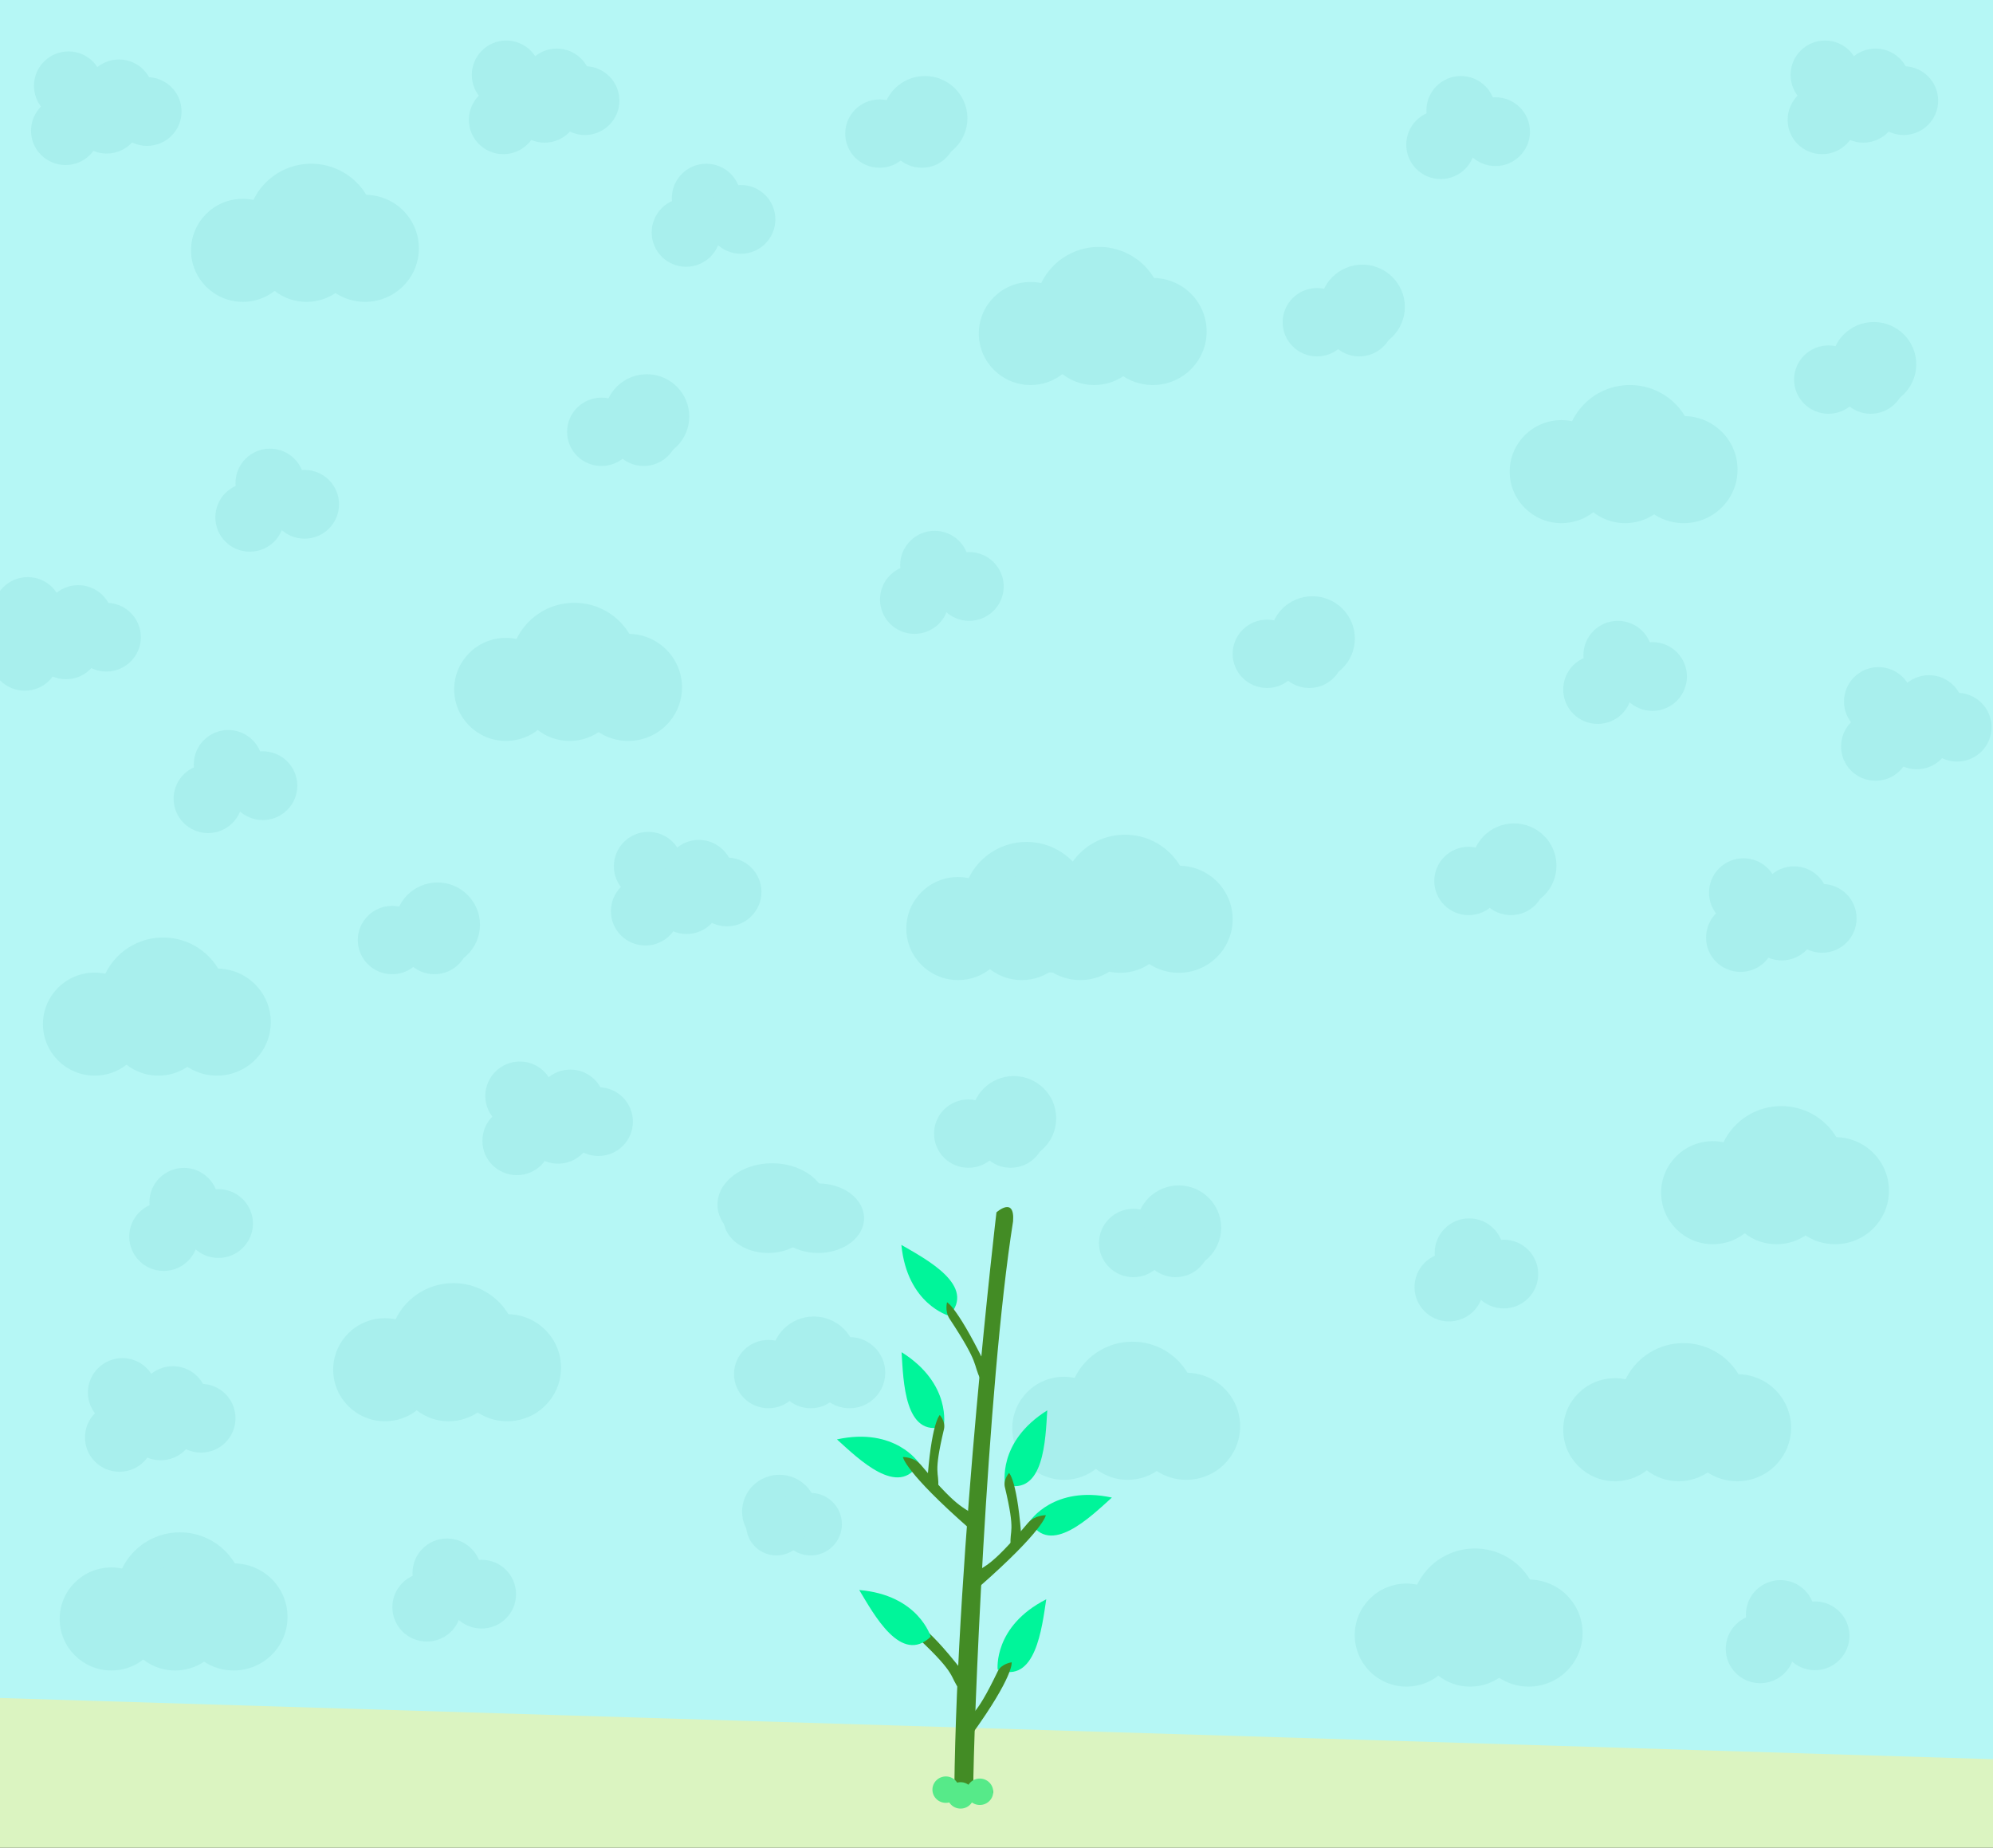 <?xml version="1.0" encoding="utf-8"?>
<!-- Generator: Adobe Illustrator 22.0.0, SVG Export Plug-In . SVG Version: 6.00 Build 0)  -->
<svg version="1.1" id="Layer_1" xmlns="http://www.w3.org/2000/svg" xmlns:xlink="http://www.w3.org/1999/xlink" x="0px" y="0px"
	 viewBox="0 0 1976.9 1832.7" style="enable-background:new 0 0 1976.9 1832.7;" xml:space="preserve">
<rect x="0" y="0" width="1976.9" height="1832.7" fill="#333333" stroke="none"/>
<g id="Layer_1_1_">
	<path style="fill:#B5F7F5;" d="M2016.3,0H-29.5v1767.7h2045.7L2016.3,0L2016.3,0z"/>
	<g>
		<path style="fill:#A8EFED;" d="M773.1,1535.8c20.4,0,37-16.3,37-36.5s-16.6-36.5-37-36.5s-37,16.3-37,36.5
			C736.1,1519.4,752.7,1535.8,773.1,1535.8z"/>
		<g>
			<path style="fill:#A8EFED;" d="M1055.4,1467.8c28.4,0,51.3-22.9,51.3-51.1s-23-51.1-51.3-51.1c-28.4,0-51.3,22.9-51.3,51.1
				C1004.1,1444.9,1027.1,1467.8,1055.4,1467.8z"/>
			<path style="fill:#A8EFED;" d="M1123.3,1457c35.1,0,63.5-28.3,63.5-63.1c0-34.9-28.4-63.1-63.5-63.1c-35.1,0-63.5,28.3-63.5,63.1
				S1088.2,1457,1123.3,1457z"/>
			<path style="fill:#A8EFED;" d="M1176.7,1467.8c29.5,0,53.4-23.8,53.4-53.1c0-29.3-23.9-53.1-53.4-53.1s-53.4,23.8-53.4,53.1
				C1123.3,1444,1147.2,1467.8,1176.7,1467.8z"/>
			<path style="fill:#A8EFED;" d="M1118.6,1467.8c28.5,0,51.6-23,51.6-51.3s-23.1-51.4-51.6-51.4s-51.6,23-51.6,51.3
				S1090.2,1467.8,1118.6,1467.8z"/>
		</g>
		<g>
			<path style="fill:#A8EFED;" d="M762.2,1396.8c18.8,0,34.1-15.2,34.1-33.9S781,1329,762.2,1329c-18.8,0-34.1,15.2-34.1,33.9
				S743.4,1396.8,762.2,1396.8z"/>
			<path style="fill:#A8EFED;" d="M807.2,1389.6c23.3,0,42.1-18.8,42.1-41.9c0-23.2-18.9-41.9-42.1-41.9
				c-23.3,0-42.1,18.8-42.1,41.9S783.9,1389.6,807.2,1389.6z"/>
			<path style="fill:#A8EFED;" d="M842.7,1396.8c19.6,0,35.4-15.8,35.4-35.3s-15.9-35.3-35.4-35.3c-19.6,0-35.4,15.8-35.4,35.3
				C807.2,1381,823.1,1396.8,842.7,1396.8z"/>
			<path style="fill:#A8EFED;" d="M804.1,1396.8c18.9,0,34.2-15.3,34.2-34.1c0-18.8-15.3-34.1-34.2-34.1s-34.2,15.3-34.2,34.1
				C769.9,1381.5,785.2,1396.8,804.1,1396.8z"/>
		</g>
		<path style="fill:#A8EFED;" d="M765.9,1235.8c29.9,0,54.2-18.4,54.2-41s-24.3-41-54.2-41c-29.9,0-54.2,18.4-54.2,41
			C711.7,1217.4,736,1235.8,765.9,1235.8z"/>
		<path style="fill:#A8EFED;" d="M811.5,1242.8c25.2,0,45.6-15.4,45.6-34.5s-20.4-34.5-45.6-34.5c-25.2,0-45.6,15.4-45.6,34.5
			C765.9,1227.3,786.3,1242.8,811.5,1242.8z"/>
		<path style="fill:#A8EFED;" d="M761.9,1242.8c24.3,0,44.1-14.9,44.1-33.3s-19.7-33.4-44.1-33.4c-24.3,0-44.1,14.9-44.1,33.3
			S737.6,1242.8,761.9,1242.8z"/>
		<path style="fill:#A8EFED;" d="M804.1,1542.8c17.1,0,31-13.9,31-31s-13.9-31-31-31s-31,13.9-31,31
			C773.1,1528.9,787,1542.8,804.1,1542.8z"/>
		<path style="fill:#A8EFED;" d="M770.1,1542.8c16.6,0,30-13.4,30-30s-13.4-30-30-30s-30,13.4-30,30
			C740.1,1529.3,753.5,1542.8,770.1,1542.8z"/>
		<g>
			<path style="fill:#A8EFED;" d="M1124.2,1266.8c18.8,0,34.1-15.2,34.1-33.9c0-18.7-15.3-33.9-34.1-33.9
				c-18.8,0-34.1,15.2-34.1,33.9S1105.4,1266.8,1124.2,1266.8z"/>
			<path style="fill:#A8EFED;" d="M1169.2,1259.6c23.3,0,42.1-18.8,42.1-41.9s-18.9-41.9-42.1-41.9c-23.3,0-42.1,18.8-42.1,41.9
				S1145.9,1259.6,1169.2,1259.6z"/>
			<path style="fill:#A8EFED;" d="M1166.1,1266.8c18.9,0,34.2-15.3,34.2-34.1c0-18.8-15.3-34.1-34.2-34.1s-34.2,15.3-34.2,34.1
				C1131.9,1251.5,1147.2,1266.8,1166.1,1266.8z"/>
		</g>
		<g>
			<path style="fill:#A8EFED;" d="M960.6,1158.3c18.8,0,34.1-15.2,34.1-33.9c0-18.7-15.3-33.9-34.1-33.9s-34.1,15.2-34.1,33.9
				S941.7,1158.3,960.6,1158.3z"/>
			<path style="fill:#A8EFED;" d="M1005.6,1151.1c23.3,0,42.1-18.8,42.1-41.9s-18.9-41.9-42.1-41.9c-23.3,0-42.1,18.8-42.1,41.9
				S982.3,1151.1,1005.6,1151.1z"/>
			<path style="fill:#A8EFED;" d="M1002.5,1158.3c18.9,0,34.2-15.3,34.2-34.1c0-18.8-15.3-34.1-34.2-34.1
				c-18.9,0-34.2,15.3-34.2,34.1C968.3,1143,983.6,1158.3,1002.5,1158.3z"/>
		</g>
		<g>
			<g>
				<path style="fill:#A8EFED;" d="M1048,964.9c28.4,0,51.3-22.9,51.3-51.1s-23-51.1-51.3-51.1c-28.4,0-51.3,22.9-51.3,51.1
					C996.7,942,1019.7,964.9,1048,964.9z"/>
				<path style="fill:#A8EFED;" d="M1115.9,954.1c35.1,0,63.5-28.3,63.5-63.1c0-34.9-28.4-63.1-63.5-63.1
					c-35.1,0-63.5,28.3-63.5,63.1S1080.8,954.1,1115.9,954.1z"/>
				<path style="fill:#A8EFED;" d="M1169.3,964.9c29.5,0,53.4-23.8,53.4-53.1c0-29.3-23.9-53.1-53.4-53.1s-53.4,23.8-53.4,53.1
					C1115.9,941.1,1139.8,964.9,1169.3,964.9z"/>
				<path style="fill:#A8EFED;" d="M1111.2,964.9c28.5,0,51.6-23,51.6-51.3s-23.1-51.4-51.6-51.4s-51.6,23-51.6,51.3
					S1082.8,964.9,1111.2,964.9z"/>
			</g>
		</g>
		<g>
			<g>
				<path style="fill:#A8EFED;" d="M501.8,734.9c28.4,0,51.3-22.9,51.3-51.1s-23-51.1-51.3-51.1c-28.4,0-51.3,22.9-51.3,51.1
					C450.5,712,473.5,734.9,501.8,734.9z"/>
				<path style="fill:#A8EFED;" d="M569.7,724.1c35.1,0,63.5-28.3,63.5-63.1c0-34.9-28.4-63.1-63.5-63.1
					c-35.1,0-63.5,28.3-63.5,63.1S534.6,724.1,569.7,724.1z"/>
				<path style="fill:#A8EFED;" d="M623.1,734.9c29.5,0,53.4-23.8,53.4-53.1c0-29.3-23.9-53.1-53.4-53.1s-53.4,23.8-53.4,53.1
					C569.7,711.1,593.6,734.9,623.1,734.9z"/>
				<path style="fill:#A8EFED;" d="M565,734.9c28.5,0,51.6-23,51.6-51.3s-23.1-51.4-51.6-51.4s-51.6,23-51.6,51.3
					S536.6,734.9,565,734.9z"/>
			</g>
		</g>
		<g>
			<g>
				<path style="fill:#A8EFED;" d="M1548.8,518.9c28.4,0,51.3-22.9,51.3-51.1s-23-51.1-51.3-51.1c-28.4,0-51.3,22.9-51.3,51.1
					C1497.5,496,1520.5,518.9,1548.8,518.9z"/>
				<path style="fill:#A8EFED;" d="M1616.7,508.1c35.1,0,63.5-28.3,63.5-63.1c0-34.9-28.4-63.1-63.5-63.1s-63.5,28.3-63.5,63.1
					S1581.6,508.1,1616.7,508.1z"/>
				<path style="fill:#A8EFED;" d="M1670.1,518.9c29.5,0,53.4-23.8,53.4-53.1c0-29.3-23.9-53.1-53.4-53.1s-53.4,23.8-53.4,53.1
					C1616.7,495.1,1640.6,518.9,1670.1,518.9z"/>
				<path style="fill:#A8EFED;" d="M1612,518.9c28.5,0,51.6-23,51.6-51.3s-23.1-51.4-51.6-51.4s-51.6,23-51.6,51.3
					S1583.6,518.9,1612,518.9z"/>
			</g>
		</g>
		<g>
			<g>
				<path style="fill:#A8EFED;" d="M1022.2,381.9c28.4,0,51.3-22.9,51.3-51.1s-23-51.1-51.3-51.1c-28.4,0-51.3,22.9-51.3,51.1
					C970.9,359,993.9,381.9,1022.2,381.9z"/>
				<path style="fill:#A8EFED;" d="M1090.1,371.1c35.1,0,63.5-28.3,63.5-63.1c0-34.9-28.4-63.1-63.5-63.1s-63.5,28.3-63.5,63.1
					S1055,371.1,1090.1,371.1z"/>
				<path style="fill:#A8EFED;" d="M1143.5,381.9c29.5,0,53.4-23.8,53.4-53.1c0-29.3-23.9-53.1-53.4-53.1s-53.4,23.8-53.4,53.1
					C1090.1,358.1,1114,381.9,1143.5,381.9z"/>
				<path style="fill:#A8EFED;" d="M1085.4,381.9c28.5,0,51.6-23,51.6-51.3s-23.1-51.4-51.6-51.4s-51.6,23-51.6,51.3
					S1057,381.9,1085.4,381.9z"/>
			</g>
		</g>
		<g>
			<g>
				<path style="fill:#A8EFED;" d="M240.8,299.4c28.4,0,51.3-22.9,51.3-51.1s-23-51.1-51.3-51.1c-28.4,0-51.3,22.9-51.3,51.1
					C189.5,276.5,212.5,299.4,240.8,299.4z"/>
				<path style="fill:#A8EFED;" d="M308.7,288.6c35.1,0,63.5-28.3,63.5-63.1c0-34.9-28.4-63.1-63.5-63.1s-63.5,28.3-63.5,63.1
					S273.6,288.6,308.7,288.6z"/>
				<path style="fill:#A8EFED;" d="M362.1,299.4c29.5,0,53.4-23.8,53.4-53.1c0-29.3-23.9-53.1-53.4-53.1s-53.4,23.8-53.4,53.1
					C308.7,275.6,332.6,299.4,362.1,299.4z"/>
				<path style="fill:#A8EFED;" d="M304,299.4c28.5,0,51.6-23,51.6-51.3s-23.1-51.4-51.6-51.4s-51.6,23-51.6,51.3
					S275.6,299.4,304,299.4z"/>
			</g>
		</g>
		<g>
			<path style="fill:#A8EFED;" d="M950.3,972.1c28.4,0,51.3-22.9,51.3-51.1s-23-51.1-51.3-51.1c-28.4,0-51.3,22.9-51.3,51.1
				C899,949.2,922,972.1,950.3,972.1z"/>
			<path style="fill:#A8EFED;" d="M1018.2,961.3c35.1,0,63.5-28.3,63.5-63.1c0-34.9-28.4-63.1-63.5-63.1s-63.5,28.3-63.5,63.1
				S983.1,961.3,1018.2,961.3z"/>
			<path style="fill:#A8EFED;" d="M1071.6,972.1c29.5,0,53.4-23.8,53.4-53.1c0-29.3-23.9-53.1-53.4-53.1s-53.4,23.8-53.4,53.1
				C1018.2,948.3,1042.1,972.1,1071.6,972.1z"/>
			<path style="fill:#A8EFED;" d="M1013.5,972.1c28.5,0,51.6-23,51.6-51.3s-23.1-51.4-51.6-51.4s-51.6,23-51.6,51.3
				S985.1,972.1,1013.5,972.1z"/>
		</g>
		<g>
			<path style="fill:#A8EFED;" d="M110.5,1656.9c28.4,0,51.3-22.9,51.3-51.1s-23-51.1-51.3-51.1c-28.4,0-51.3,22.9-51.3,51.1
				C59.2,1634,82.2,1656.9,110.5,1656.9z"/>
			<path style="fill:#A8EFED;" d="M178.4,1646.1c35.1,0,63.5-28.3,63.5-63.1c0-34.9-28.4-63.1-63.5-63.1s-63.5,28.3-63.5,63.1
				S143.3,1646.1,178.4,1646.1z"/>
			<path style="fill:#A8EFED;" d="M231.8,1656.9c29.5,0,53.4-23.8,53.4-53.1c0-29.3-23.9-53.1-53.4-53.1s-53.4,23.8-53.4,53.1
				C178.4,1633.1,202.3,1656.9,231.8,1656.9z"/>
			<path style="fill:#A8EFED;" d="M173.7,1656.9c28.5,0,51.6-23,51.6-51.3s-23.1-51.4-51.6-51.4s-51.6,23-51.6,51.3
				S145.3,1656.9,173.7,1656.9z"/>
		</g>
		<g>
			<path style="fill:#A8EFED;" d="M1601.9,1469.2c28.4,0,51.3-22.9,51.3-51.1s-23-51.1-51.3-51.1c-28.4,0-51.3,22.9-51.3,51.1
				C1550.6,1446.3,1573.6,1469.2,1601.9,1469.2z"/>
			<path style="fill:#A8EFED;" d="M1669.8,1458.4c35.1,0,63.5-28.3,63.5-63.1c0-34.9-28.4-63.1-63.5-63.1
				c-35.1,0-63.5,28.3-63.5,63.1S1634.7,1458.4,1669.8,1458.4z"/>
			<path style="fill:#A8EFED;" d="M1723.2,1469.2c29.5,0,53.4-23.8,53.4-53.1c0-29.3-23.9-53.1-53.4-53.1s-53.4,23.8-53.4,53.1
				C1669.8,1445.4,1693.7,1469.2,1723.2,1469.2z"/>
			<path style="fill:#A8EFED;" d="M1665.1,1469.2c28.5,0,51.6-23,51.6-51.3s-23.1-51.4-51.6-51.4s-51.6,23-51.6,51.3
				S1636.7,1469.2,1665.1,1469.2z"/>
		</g>
		<g>
			<path style="fill:#A8EFED;" d="M381.8,1409.7c28.4,0,51.3-22.9,51.3-51.1s-23-51.1-51.3-51.1c-28.4,0-51.3,22.9-51.3,51.1
				C330.5,1386.8,353.5,1409.7,381.8,1409.7z"/>
			<path style="fill:#A8EFED;" d="M449.7,1398.9c35.1,0,63.5-28.3,63.5-63.1c0-34.9-28.4-63.1-63.5-63.1s-63.5,28.3-63.5,63.1
				S414.6,1398.9,449.7,1398.9z"/>
			<path style="fill:#A8EFED;" d="M503.1,1409.7c29.5,0,53.4-23.8,53.4-53.1c0-29.3-23.9-53.1-53.4-53.1s-53.4,23.8-53.4,53.1
				C449.7,1385.9,473.6,1409.7,503.1,1409.7z"/>
			<path style="fill:#A8EFED;" d="M445,1409.7c28.5,0,51.6-23,51.6-51.3S473.5,1307,445,1307s-51.6,23-51.6,51.3
				S416.6,1409.7,445,1409.7z"/>
		</g>
		<g>
			<path style="fill:#A8EFED;" d="M93.9,1066.9c28.4,0,51.3-22.9,51.3-51.1s-23-51.1-51.3-51.1c-28.4,0-51.3,22.9-51.3,51.1
				C42.6,1044,65.6,1066.9,93.9,1066.9z"/>
			<path style="fill:#A8EFED;" d="M161.8,1056.1c35.1,0,63.5-28.3,63.5-63.1c0-34.9-28.4-63.1-63.5-63.1S98.3,958.2,98.3,993
				S126.7,1056.1,161.8,1056.1z"/>
			<path style="fill:#A8EFED;" d="M215.2,1066.9c29.5,0,53.4-23.8,53.4-53.1c0-29.3-23.9-53.1-53.4-53.1s-53.4,23.8-53.4,53.1
				C161.8,1043.1,185.7,1066.9,215.2,1066.9z"/>
			<path style="fill:#A8EFED;" d="M157.1,1066.9c28.5,0,51.6-23,51.6-51.3s-23.1-51.4-51.6-51.4s-51.6,23-51.6,51.3
				S128.7,1066.9,157.1,1066.9z"/>
		</g>
		<g>
			<path style="fill:#A8EFED;" d="M1699,1234.1c28.4,0,51.3-22.9,51.3-51.1s-23-51.1-51.3-51.1c-28.4,0-51.3,22.9-51.3,51.1
				C1647.7,1211.2,1670.7,1234.1,1699,1234.1z"/>
			<path style="fill:#A8EFED;" d="M1766.9,1223.3c35.1,0,63.5-28.3,63.5-63.1c0-34.9-28.4-63.1-63.5-63.1s-63.5,28.3-63.5,63.1
				S1731.8,1223.3,1766.9,1223.3z"/>
			<path style="fill:#A8EFED;" d="M1820.3,1234.1c29.5,0,53.4-23.8,53.4-53.1c0-29.3-23.9-53.1-53.4-53.1s-53.4,23.8-53.4,53.1
				C1766.9,1210.3,1790.8,1234.1,1820.3,1234.1z"/>
			<path style="fill:#A8EFED;" d="M1762.2,1234.1c28.5,0,51.6-23,51.6-51.3s-23.1-51.4-51.6-51.4s-51.6,23-51.6,51.3
				S1733.8,1234.1,1762.2,1234.1z"/>
		</g>
		<g>
			<path style="fill:#A8EFED;" d="M1395.1,1672.9c28.4,0,51.3-22.9,51.3-51.1s-23-51.1-51.3-51.1c-28.4,0-51.3,22.9-51.3,51.1
				C1343.8,1650,1366.8,1672.9,1395.1,1672.9z"/>
			<path style="fill:#A8EFED;" d="M1463,1662.1c35.1,0,63.5-28.3,63.5-63.1c0-34.9-28.4-63.1-63.5-63.1s-63.5,28.3-63.5,63.1
				S1427.9,1662.1,1463,1662.1z"/>
			<path style="fill:#A8EFED;" d="M1516.4,1672.9c29.5,0,53.4-23.8,53.4-53.1c0-29.3-23.9-53.1-53.4-53.1s-53.4,23.8-53.4,53.1
				C1463,1649.1,1486.9,1672.9,1516.4,1672.9z"/>
			<path style="fill:#A8EFED;" d="M1458.3,1672.9c28.5,0,51.6-23,51.6-51.3s-23.1-51.4-51.6-51.4s-51.6,23-51.6,51.3
				S1429.9,1672.9,1458.3,1672.9z"/>
		</g>
		<g>
			<path style="fill:#A8EFED;" d="M927.1,594.7c18.9,0,34.2-15.3,34.2-34.1s-15.3-34.1-34.2-34.1s-34.2,15.3-34.2,34.1
				S908.2,594.7,927.1,594.7z"/>
			<path style="fill:#A8EFED;" d="M961.4,615.8c18.9,0,34.2-15.3,34.2-34.1s-15.3-34.1-34.2-34.1s-34.2,15.3-34.2,34.1
				C927.1,600.6,942.5,615.8,961.4,615.8z"/>
			<path style="fill:#A8EFED;" d="M907.1,628.7c18.9,0,34.2-15.3,34.2-34.1s-15.3-34.1-34.2-34.1s-34.2,15.3-34.2,34.1
				C872.9,613.5,888.2,628.7,907.1,628.7z"/>
		</g>
		<g>
			<path style="fill:#A8EFED;" d="M267.8,513.2c18.9,0,34.2-15.3,34.2-34.1S286.7,445,267.8,445s-34.2,15.3-34.2,34.1
				S248.9,513.2,267.8,513.2z"/>
			<path style="fill:#A8EFED;" d="M302.1,534.3c18.9,0,34.2-15.3,34.2-34.1c0-18.8-15.3-34.1-34.2-34.1s-34.2,15.3-34.2,34.1
				C267.8,519.1,283.2,534.3,302.1,534.3z"/>
			<path style="fill:#A8EFED;" d="M247.8,547.2c18.9,0,34.2-15.3,34.2-34.1c0-18.8-15.3-34.1-34.2-34.1s-34.2,15.3-34.2,34.1
				C213.6,532,228.9,547.2,247.8,547.2z"/>
		</g>
		<g>
			<path style="fill:#A8EFED;" d="M226.4,792.3c18.9,0,34.2-15.3,34.2-34.1s-15.3-34.1-34.2-34.1s-34.2,15.3-34.2,34.1
				S207.5,792.3,226.4,792.3z"/>
			<path style="fill:#A8EFED;" d="M260.7,813.4c18.9,0,34.2-15.3,34.2-34.1s-15.3-34.1-34.2-34.1s-34.2,15.3-34.2,34.1
				C226.4,798.2,241.8,813.4,260.7,813.4z"/>
			<path style="fill:#A8EFED;" d="M206.4,826.3c18.9,0,34.2-15.3,34.2-34.1s-15.3-34.1-34.2-34.1s-34.2,15.3-34.2,34.1
				C172.2,811.1,187.5,826.3,206.4,826.3z"/>
		</g>
		<g>
			<path style="fill:#A8EFED;" d="M443.4,1594.2c18.9,0,34.2-15.3,34.2-34.1c0-18.8-15.3-34.1-34.2-34.1s-34.2,15.3-34.2,34.1
				C409.2,1578.9,424.5,1594.2,443.4,1594.2z"/>
			<path style="fill:#A8EFED;" d="M477.7,1615.3c18.9,0,34.2-15.3,34.2-34.1c0-18.8-15.3-34.1-34.2-34.1s-34.2,15.3-34.2,34.1
				C443.4,1600.1,458.8,1615.3,477.7,1615.3z"/>
			<path style="fill:#A8EFED;" d="M423.4,1628.2c18.9,0,34.2-15.3,34.2-34.1c0-18.8-15.3-34.1-34.2-34.1s-34.2,15.3-34.2,34.1
				C389.2,1613,404.5,1628.2,423.4,1628.2z"/>
		</g>
		<g>
			<path style="fill:#A8EFED;" d="M1766,1635.5c18.9,0,34.2-15.3,34.2-34.1c0-18.8-15.3-34.1-34.2-34.1s-34.2,15.3-34.2,34.1
				C1731.8,1620.2,1747.1,1635.5,1766,1635.5z"/>
			<path style="fill:#A8EFED;" d="M1800.3,1656.6c18.9,0,34.2-15.3,34.2-34.1c0-18.8-15.3-34.1-34.2-34.1s-34.2,15.3-34.2,34.1
				C1766,1641.4,1781.4,1656.6,1800.3,1656.6z"/>
			<path style="fill:#A8EFED;" d="M1746,1669.5c18.9,0,34.2-15.3,34.2-34.1c0-18.8-15.3-34.1-34.2-34.1s-34.2,15.3-34.2,34.1
				C1711.8,1654.3,1727.1,1669.5,1746,1669.5z"/>
		</g>
		<g>
			<path style="fill:#A8EFED;" d="M1457.3,1276.7c18.9,0,34.2-15.3,34.2-34.1c0-18.8-15.3-34.1-34.2-34.1s-34.2,15.3-34.2,34.1
				C1423.1,1261.4,1438.4,1276.7,1457.3,1276.7z"/>
			<path style="fill:#A8EFED;" d="M1491.6,1297.8c18.9,0,34.2-15.3,34.2-34.1c0-18.8-15.3-34.1-34.2-34.1s-34.2,15.3-34.2,34.1
				C1457.3,1282.6,1472.7,1297.8,1491.6,1297.8z"/>
			<path style="fill:#A8EFED;" d="M1437.3,1310.7c18.9,0,34.2-15.3,34.2-34.1c0-18.8-15.3-34.1-34.2-34.1s-34.2,15.3-34.2,34.1
				C1403.1,1295.5,1418.4,1310.7,1437.3,1310.7z"/>
		</g>
		<g>
			<path style="fill:#A8EFED;" d="M182.4,1226.6c18.9,0,34.2-15.3,34.2-34.1c0-18.8-15.3-34.1-34.2-34.1s-34.2,15.3-34.2,34.1
				C148.2,1211.3,163.5,1226.6,182.4,1226.6z"/>
			<path style="fill:#A8EFED;" d="M216.7,1247.7c18.9,0,34.2-15.3,34.2-34.1c0-18.8-15.3-34.1-34.2-34.1s-34.2,15.3-34.2,34.1
				C182.4,1232.5,197.8,1247.7,216.7,1247.7z"/>
			<path style="fill:#A8EFED;" d="M162.4,1260.6c18.9,0,34.2-15.3,34.2-34.1c0-18.8-15.3-34.1-34.2-34.1s-34.2,15.3-34.2,34.1
				C128.2,1245.4,143.5,1260.6,162.4,1260.6z"/>
		</g>
		<g>
			<path style="fill:#A8EFED;" d="M1449.1,143.6c18.9,0,34.2-15.3,34.2-34.1s-15.3-34.1-34.2-34.1s-34.2,15.3-34.2,34.1
				S1430.2,143.6,1449.1,143.6z"/>
			<path style="fill:#A8EFED;" d="M1483.4,164.7c18.9,0,34.2-15.3,34.2-34.1s-15.3-34.1-34.2-34.1s-34.2,15.3-34.2,34.1
				C1449.1,149.5,1464.5,164.7,1483.4,164.7z"/>
			<path style="fill:#A8EFED;" d="M1429.1,177.6c18.9,0,34.2-15.3,34.2-34.1s-15.3-34.1-34.2-34.1s-34.2,15.3-34.2,34.1
				C1394.9,162.4,1410.2,177.6,1429.1,177.6z"/>
		</g>
		<g>
			<path style="fill:#A8EFED;" d="M700.6,230.6c18.9,0,34.2-15.3,34.2-34.1s-15.3-34.1-34.2-34.1s-34.2,15.3-34.2,34.1
				S681.7,230.6,700.6,230.6z"/>
			<path style="fill:#A8EFED;" d="M734.9,251.7c18.9,0,34.2-15.3,34.2-34.1s-15.3-34.1-34.2-34.1s-34.2,15.3-34.2,34.1
				C700.6,236.5,716,251.7,734.9,251.7z"/>
			<path style="fill:#A8EFED;" d="M680.6,264.6c18.9,0,34.2-15.3,34.2-34.1s-15.3-34.1-34.2-34.1s-34.2,15.3-34.2,34.1
				C646.4,249.4,661.7,264.6,680.6,264.6z"/>
		</g>
		<g>
			<path style="fill:#A8EFED;" d="M1604.8,684c18.9,0,34.2-15.3,34.2-34.1s-15.3-34.1-34.2-34.1s-34.2,15.3-34.2,34.1
				S1585.9,684,1604.8,684z"/>
			<path style="fill:#A8EFED;" d="M1639.1,705.1c18.9,0,34.2-15.3,34.2-34.1s-15.3-34.1-34.2-34.1s-34.2,15.3-34.2,34.1
				C1604.8,689.9,1620.2,705.1,1639.1,705.1z"/>
			<path style="fill:#A8EFED;" d="M1584.8,718c18.9,0,34.2-15.3,34.2-34.1s-15.3-34.1-34.2-34.1s-34.2,15.3-34.2,34.1
				C1550.6,702.8,1565.9,718,1584.8,718z"/>
		</g>
		<g>
			<path style="fill:#A8EFED;" d="M1256.8,682.4c18.8,0,34.1-15.2,34.1-33.9c0-18.7-15.3-33.9-34.1-33.9
				c-18.8,0-34.1,15.2-34.1,33.9S1237.9,682.4,1256.8,682.4z"/>
			<path style="fill:#A8EFED;" d="M1301.8,675.2c23.3,0,42.1-18.8,42.1-41.9s-18.9-41.9-42.1-41.9c-23.3,0-42.1,18.8-42.1,41.9
				S1278.5,675.2,1301.8,675.2z"/>
			<path style="fill:#A8EFED;" d="M1298.7,682.4c18.9,0,34.2-15.3,34.2-34.1c0-18.8-15.3-34.1-34.2-34.1s-34.2,15.3-34.2,34.1
				C1264.5,667.1,1279.8,682.4,1298.7,682.4z"/>
		</g>
		<g>
			<path style="fill:#A8EFED;" d="M596.6,462.2c18.8,0,34.1-15.2,34.1-33.9c0-18.7-15.3-33.9-34.1-33.9c-18.8,0-34.1,15.2-34.1,33.9
				S577.7,462.2,596.6,462.2z"/>
			<path style="fill:#A8EFED;" d="M641.6,455c23.3,0,42.1-18.8,42.1-41.9s-18.9-41.9-42.1-41.9c-23.3,0-42.1,18.8-42.1,41.9
				S618.3,455,641.6,455z"/>
			<path style="fill:#A8EFED;" d="M638.5,462.2c18.9,0,34.2-15.3,34.2-34.1c0-18.8-15.3-34.1-34.2-34.1c-18.9,0-34.2,15.3-34.2,34.1
				C604.3,446.9,619.6,462.2,638.5,462.2z"/>
		</g>
		<g>
			<path style="fill:#A8EFED;" d="M872.5,166.4c18.8,0,34.1-15.2,34.1-33.9c0-18.7-15.3-33.9-34.1-33.9c-18.8,0-34.1,15.2-34.1,33.9
				S853.6,166.4,872.5,166.4z"/>
			<path style="fill:#A8EFED;" d="M917.5,159.2c23.3,0,42.1-18.8,42.1-41.9s-18.9-41.9-42.1-41.9c-23.3,0-42.1,18.8-42.1,41.9
				S894.2,159.2,917.5,159.2z"/>
			<path style="fill:#A8EFED;" d="M914.4,166.4c18.9,0,34.2-15.3,34.2-34.1c0-18.8-15.3-34.1-34.2-34.1c-18.9,0-34.2,15.3-34.2,34.1
				C880.2,151.1,895.5,166.4,914.4,166.4z"/>
		</g>
		<g>
			<path style="fill:#A8EFED;" d="M389,966.3c18.8,0,34.1-15.2,34.1-33.9c0-18.7-15.3-33.9-34.1-33.9c-18.8,0-34.1,15.2-34.1,33.9
				S370.1,966.3,389,966.3z"/>
			<path style="fill:#A8EFED;" d="M434,959.1c23.3,0,42.1-18.8,42.1-41.9s-18.9-41.9-42.1-41.9c-23.3,0-42.1,18.8-42.1,41.9
				S410.7,959.1,434,959.1z"/>
			<path style="fill:#A8EFED;" d="M430.9,966.3c18.9,0,34.2-15.3,34.2-34.1c0-18.8-15.3-34.1-34.2-34.1s-34.2,15.3-34.2,34.1
				C396.7,951,412,966.3,430.9,966.3z"/>
		</g>
		<g>
			<path style="fill:#A8EFED;" d="M1306.4,353.5c18.8,0,34.1-15.2,34.1-33.9c0-18.7-15.3-33.9-34.1-33.9
				c-18.8,0-34.1,15.2-34.1,33.9S1287.5,353.5,1306.4,353.5z"/>
			<path style="fill:#A8EFED;" d="M1351.4,346.3c23.3,0,42.1-18.8,42.1-41.9s-18.9-41.9-42.1-41.9c-23.3,0-42.1,18.8-42.1,41.9
				S1328.1,346.3,1351.4,346.3z"/>
			<path style="fill:#A8EFED;" d="M1348.3,353.5c18.9,0,34.2-15.3,34.2-34.1c0-18.8-15.3-34.1-34.2-34.1s-34.2,15.3-34.2,34.1
				C1314.1,338.2,1329.4,353.5,1348.3,353.5z"/>
		</g>
		<g>
			<path style="fill:#A8EFED;" d="M1456.8,907.7c18.8,0,34.1-15.2,34.1-33.9c0-18.7-15.3-33.9-34.1-33.9
				c-18.8,0-34.1,15.2-34.1,33.9S1437.9,907.7,1456.8,907.7z"/>
			<path style="fill:#A8EFED;" d="M1501.8,900.5c23.3,0,42.1-18.8,42.1-41.9s-18.9-41.9-42.1-41.9c-23.3,0-42.1,18.8-42.1,41.9
				S1478.5,900.5,1501.8,900.5z"/>
			<path style="fill:#A8EFED;" d="M1498.7,907.7c18.9,0,34.2-15.3,34.2-34.1c0-18.8-15.3-34.1-34.2-34.1s-34.2,15.3-34.2,34.1
				C1464.5,892.4,1479.8,907.7,1498.7,907.7z"/>
		</g>
		<g>
			<path style="fill:#A8EFED;" d="M1813.7,410.4c18.8,0,34.1-15.2,34.1-33.9c0-18.7-15.3-33.9-34.1-33.9s-34.1,15.2-34.1,33.9
				S1794.8,410.4,1813.7,410.4z"/>
			<path style="fill:#A8EFED;" d="M1858.7,403.2c23.3,0,42.1-18.8,42.1-41.9s-18.9-41.9-42.1-41.9c-23.3,0-42.1,18.8-42.1,41.9
				S1835.4,403.2,1858.7,403.2z"/>
			<path style="fill:#A8EFED;" d="M1855.6,410.4c18.9,0,34.2-15.3,34.2-34.1c0-18.8-15.3-34.1-34.2-34.1
				c-18.9,0-34.2,15.3-34.2,34.1C1821.4,395.1,1836.7,410.4,1855.6,410.4z"/>
		</g>
		<g>
			<path style="fill:#A8EFED;" d="M640.2,937.8c18.9,0,34.2-15.3,34.2-34.1c0-18.8-15.3-34.1-34.2-34.1c-18.9,0-34.2,15.3-34.2,34.1
				C605.9,922.6,621.3,937.8,640.2,937.8z"/>
			<path style="fill:#A8EFED;" d="M643.1,893.3c18.9,0,34.2-15.3,34.2-34.1c0-18.8-15.3-34.1-34.2-34.1c-18.9,0-34.2,15.3-34.2,34.1
				C608.9,878,624.2,893.3,643.1,893.3z"/>
			<path style="fill:#A8EFED;" d="M681.1,926.4c18.9,0,34.2-15.3,34.2-34.1c0-18.8-15.3-34.1-34.2-34.1c-18.9,0-34.2,15.3-34.2,34.1
				C646.9,911.2,662.2,926.4,681.1,926.4z"/>
			<path style="fill:#A8EFED;" d="M693.2,901.3c18.9,0,34.2-15.3,34.2-34.1c0-18.8-15.3-34.1-34.2-34.1c-18.9,0-34.2,15.3-34.2,34.1
				C658.9,886.1,674.2,901.3,693.2,901.3z"/>
			<path style="fill:#A8EFED;" d="M721.1,918.8c18.9,0,34.2-15.3,34.2-34.1c0-18.8-15.3-34.1-34.2-34.1c-18.9,0-34.2,15.3-34.2,34.1
				C686.9,903.6,702.2,918.8,721.1,918.8z"/>
		</g>
		<g>
			<path style="fill:#A8EFED;" d="M512.7,1165.6c18.9,0,34.2-15.3,34.2-34.1c0-18.8-15.3-34.1-34.2-34.1
				c-18.9,0-34.2,15.3-34.2,34.1C478.4,1150.4,493.8,1165.6,512.7,1165.6z"/>
			<path style="fill:#A8EFED;" d="M515.6,1121.1c18.9,0,34.2-15.3,34.2-34.1c0-18.8-15.3-34.1-34.2-34.1
				c-18.9,0-34.2,15.3-34.2,34.1C481.4,1105.8,496.7,1121.1,515.6,1121.1z"/>
			<path style="fill:#A8EFED;" d="M553.6,1154.2c18.9,0,34.2-15.3,34.2-34.1c0-18.8-15.3-34.1-34.2-34.1
				c-18.9,0-34.2,15.3-34.2,34.1C519.4,1139,534.7,1154.2,553.6,1154.2z"/>
			<path style="fill:#A8EFED;" d="M565.7,1129.1c18.9,0,34.2-15.3,34.2-34.1c0-18.8-15.3-34.1-34.2-34.1s-34.2,15.3-34.2,34.1
				C531.4,1113.9,546.7,1129.1,565.7,1129.1z"/>
			<path style="fill:#A8EFED;" d="M593.6,1146.6c18.9,0,34.2-15.3,34.2-34.1c0-18.8-15.3-34.1-34.2-34.1
				c-18.9,0-34.2,15.3-34.2,34.1C559.4,1131.4,574.7,1146.6,593.6,1146.6z"/>
		</g>
		<g>
			<path style="fill:#A8EFED;" d="M118.5,1459.8c18.9,0,34.2-15.3,34.2-34.1c0-18.8-15.3-34.1-34.2-34.1s-34.2,15.3-34.2,34.1
				C84.2,1444.6,99.6,1459.8,118.5,1459.8z"/>
			<path style="fill:#A8EFED;" d="M121.4,1415.3c18.9,0,34.2-15.3,34.2-34.1c0-18.8-15.3-34.1-34.2-34.1s-34.2,15.3-34.2,34.1
				C87.2,1400,102.5,1415.3,121.4,1415.3z"/>
			<path style="fill:#A8EFED;" d="M159.4,1448.4c18.9,0,34.2-15.3,34.2-34.1c0-18.8-15.3-34.1-34.2-34.1s-34.2,15.3-34.2,34.1
				C125.2,1433.2,140.5,1448.4,159.4,1448.4z"/>
			<path style="fill:#A8EFED;" d="M171.5,1423.3c18.9,0,34.2-15.3,34.2-34.1c0-18.8-15.3-34.1-34.2-34.1s-34.2,15.3-34.2,34.1
				C137.2,1408.1,152.5,1423.3,171.5,1423.3z"/>
			<path style="fill:#A8EFED;" d="M199.4,1440.8c18.9,0,34.2-15.3,34.2-34.1c0-18.8-15.3-34.1-34.2-34.1s-34.2,15.3-34.2,34.1
				C165.2,1425.6,180.5,1440.8,199.4,1440.8z"/>
		</g>
		<g>
			<path style="fill:#A8EFED;" d="M24.6,685.1c18.9,0,34.2-15.3,34.2-34.1s-15.3-34.1-34.2-34.1S-9.6,632.2-9.6,651
				C-9.7,669.9,5.7,685.1,24.6,685.1z"/>
			<path style="fill:#A8EFED;" d="M27.5,640.6c18.9,0,34.2-15.3,34.2-34.1s-15.3-34.1-34.2-34.1s-34.2,15.3-34.2,34.1
				S8.6,640.6,27.5,640.6z"/>
			<path style="fill:#A8EFED;" d="M65.5,673.7c18.9,0,34.2-15.3,34.2-34.1s-15.3-34.1-34.2-34.1s-34.2,15.3-34.2,34.1
				C31.3,658.5,46.6,673.7,65.5,673.7z"/>
			<path style="fill:#A8EFED;" d="M77.6,648.6c18.9,0,34.2-15.3,34.2-34.1s-15.3-34.1-34.2-34.1s-34.2,15.3-34.2,34.1
				C43.3,633.4,58.6,648.6,77.6,648.6z"/>
			<path style="fill:#A8EFED;" d="M105.5,666.1c18.9,0,34.2-15.3,34.2-34.1s-15.3-34.1-34.2-34.1S71.3,613.2,71.3,632
				C71.3,650.9,86.6,666.1,105.5,666.1z"/>
		</g>
		<g>
			<path style="fill:#A8EFED;" d="M499.3,152.9c18.9,0,34.2-15.3,34.2-34.1s-15.3-34.1-34.2-34.1c-18.9,0-34.2,15.3-34.2,34.1
				C465,137.7,480.4,152.9,499.3,152.9z"/>
			<path style="fill:#A8EFED;" d="M502.2,108.4c18.9,0,34.2-15.3,34.2-34.1s-15.3-34.1-34.2-34.1c-18.9,0-34.2,15.3-34.2,34.1
				S483.3,108.4,502.2,108.4z"/>
			<path style="fill:#A8EFED;" d="M540.2,141.5c18.9,0,34.2-15.3,34.2-34.1s-15.3-34.1-34.2-34.1S506,88.6,506,107.4
				C506,126.3,521.3,141.5,540.2,141.5z"/>
			<path style="fill:#A8EFED;" d="M552.3,116.4c18.9,0,34.2-15.3,34.2-34.1s-15.3-34.1-34.2-34.1c-18.9,0-34.2,15.3-34.2,34.1
				C518,101.2,533.3,116.4,552.3,116.4z"/>
			<path style="fill:#A8EFED;" d="M580.2,133.9c18.9,0,34.2-15.3,34.2-34.1s-15.3-34.1-34.2-34.1S546,81,546,99.8
				C546,118.7,561.3,133.9,580.2,133.9z"/>
		</g>
		<g>
			<path style="fill:#A8EFED;" d="M65,163.7c18.9,0,34.2-15.3,34.2-34.1S83.9,95.5,65,95.5s-34.2,15.3-34.2,34.1
				C30.7,148.5,46.1,163.7,65,163.7z"/>
			<path style="fill:#A8EFED;" d="M67.9,119.2c18.9,0,34.2-15.3,34.2-34.1S86.8,51,67.9,51S33.7,66.3,33.7,85.1S49,119.2,67.9,119.2
				z"/>
			<path style="fill:#A8EFED;" d="M105.9,152.3c18.9,0,34.2-15.3,34.2-34.1s-15.3-34.1-34.2-34.1s-34.2,15.3-34.2,34.1
				C71.7,137.1,87,152.3,105.9,152.3z"/>
			<path style="fill:#A8EFED;" d="M118,127.2c18.9,0,34.2-15.3,34.2-34.1S136.9,59,118,59S83.8,74.3,83.8,93.1
				C83.7,112,99,127.2,118,127.2z"/>
			<path style="fill:#A8EFED;" d="M145.9,144.7c18.9,0,34.2-15.3,34.2-34.1s-15.3-34.1-34.2-34.1s-34.2,15.3-34.2,34.1
				C111.7,129.5,127,144.7,145.9,144.7z"/>
		</g>
		<g>
			<path style="fill:#A8EFED;" d="M1807.4,152.9c18.9,0,34.2-15.3,34.2-34.1s-15.3-34.1-34.2-34.1s-34.2,15.3-34.2,34.1
				C1773.1,137.7,1788.5,152.9,1807.4,152.9z"/>
			<path style="fill:#A8EFED;" d="M1810.3,108.4c18.9,0,34.2-15.3,34.2-34.1s-15.3-34.1-34.2-34.1c-18.9,0-34.2,15.3-34.2,34.1
				S1791.4,108.4,1810.3,108.4z"/>
			<path style="fill:#A8EFED;" d="M1848.3,141.5c18.9,0,34.2-15.3,34.2-34.1s-15.3-34.1-34.2-34.1c-18.9,0-34.2,15.3-34.2,34.1
				C1814.1,126.3,1829.4,141.5,1848.3,141.5z"/>
			<path style="fill:#A8EFED;" d="M1860.4,116.4c18.9,0,34.2-15.3,34.2-34.1s-15.3-34.1-34.2-34.1s-34.2,15.3-34.2,34.1
				C1826.1,101.2,1841.4,116.4,1860.4,116.4z"/>
			<path style="fill:#A8EFED;" d="M1888.3,133.9c18.9,0,34.2-15.3,34.2-34.1s-15.3-34.1-34.2-34.1c-18.9,0-34.2,15.3-34.2,34.1
				C1854.1,118.7,1869.4,133.9,1888.3,133.9z"/>
		</g>
		<g>
			<path style="fill:#A8EFED;" d="M1860.4,774.4c18.9,0,34.2-15.3,34.2-34.1s-15.3-34.1-34.2-34.1s-34.2,15.3-34.2,34.1
				C1826.1,759.2,1841.5,774.4,1860.4,774.4z"/>
			<path style="fill:#A8EFED;" d="M1863.3,729.9c18.9,0,34.2-15.3,34.2-34.1s-15.3-34.1-34.2-34.1c-18.9,0-34.2,15.3-34.2,34.1
				S1844.4,729.9,1863.3,729.9z"/>
			<path style="fill:#A8EFED;" d="M1901.3,763c18.9,0,34.2-15.3,34.2-34.1s-15.3-34.1-34.2-34.1c-18.9,0-34.2,15.3-34.2,34.1
				C1867.1,747.8,1882.4,763,1901.3,763z"/>
			<path style="fill:#A8EFED;" d="M1913.4,737.9c18.9,0,34.2-15.3,34.2-34.1s-15.3-34.1-34.2-34.1s-34.2,15.3-34.2,34.1
				C1879.1,722.7,1894.4,737.9,1913.4,737.9z"/>
			<path style="fill:#A8EFED;" d="M1941.3,755.4c18.9,0,34.2-15.3,34.2-34.1s-15.3-34.1-34.2-34.1c-18.9,0-34.2,15.3-34.2,34.1
				C1907.1,740.2,1922.4,755.4,1941.3,755.4z"/>
		</g>
		<g>
			<path style="fill:#A8EFED;" d="M1726.5,964c18.9,0,34.2-15.3,34.2-34.1s-15.3-34.1-34.2-34.1s-34.2,15.3-34.2,34.1
				C1692.2,948.8,1707.6,964,1726.5,964z"/>
			<path style="fill:#A8EFED;" d="M1729.4,919.5c18.9,0,34.2-15.3,34.2-34.1s-15.3-34.1-34.2-34.1s-34.2,15.3-34.2,34.1
				S1710.5,919.5,1729.4,919.5z"/>
			<path style="fill:#A8EFED;" d="M1767.4,952.6c18.9,0,34.2-15.3,34.2-34.1s-15.3-34.1-34.2-34.1s-34.2,15.3-34.2,34.1
				C1733.2,937.4,1748.5,952.6,1767.4,952.6z"/>
			<path style="fill:#A8EFED;" d="M1779.5,927.5c18.9,0,34.2-15.3,34.2-34.1s-15.3-34.1-34.2-34.1s-34.2,15.3-34.2,34.1
				C1745.2,912.3,1760.5,927.5,1779.5,927.5z"/>
			<path style="fill:#A8EFED;" d="M1807.4,945c18.9,0,34.2-15.3,34.2-34.1s-15.3-34.1-34.2-34.1s-34.2,15.3-34.2,34.1
				C1773.2,929.8,1788.5,945,1807.4,945z"/>
		</g>
	</g>
	<path style="fill:#DBF4C1;" d="M-107.6,1680.9l2208.1,67.8l164.2,120.5H-287.9L-107.6,1680.9z"/>
	<g>
		<ellipse style="fill:#683F28;" cx="956.7" cy="1777.2" rx="28.5" ry="7.5"/>
		<path style="fill:#00F59A;" d="M989.6,1656c0,0-4.6-42.8,48.2-69.7C1033.5,1614.3,1027.4,1671,989.6,1656z"/>
		<path style="fill:#00F59A;" d="M997,1472.6c0,0-8.4-42.2,41.8-73.7C1037,1427.2,1035.9,1484.1,997,1472.6z"/>
		<path style="fill:#00F59A;" d="M941.4,1305.1c0,0-41.5-11.3-47.3-70.3C918.6,1249,969.1,1275.3,941.4,1305.1z"/>
		<path style="fill:#00F59A;" d="M1021.5,1508.9c0,0,23.5-36,81.4-23.5C1081.9,1504.3,1041.4,1544.4,1021.5,1508.9z"/>
		<path style="fill:#438C25;" d="M988.4,1202.5c0,0-39,330.7-41.8,572.2c5.3,4,9.9,8.3,18.8,0c0-53,13.3-398,39.5-563.4
			C1006.7,1186.1,988.4,1202.5,988.4,1202.5z"/>
		<path style="fill:#438C25;" d="M910.5,1624.7c40,37.4,30.7,37.4,41.6,51.6c6.6-0.6,6.7-1.6,10.6-8.1
			c-43.2-57.9-56.6-59.4-56.6-59.4S904.3,1618.7,910.5,1624.7z"/>
		<path style="fill:#438C25;" d="M989.7,1657.7c-23.7,49.4-26.5,40.5-36.8,55.2c2.6,6.1,3.6,5.9,10.9,7.7
			c42.3-58.6,39.7-71.8,39.7-71.8S993.5,1650,989.7,1657.7z"/>
		<path style="fill:#438C25;" d="M1019.8,1510.4c-41.9,49.6-41.8,39.6-57.7,53.9c0.6,7,1.7,6.9,8.9,9.9
			c64.6-56.7,66.4-71.3,66.4-71.3S1026.5,1502.7,1019.8,1510.4z"/>
		<path style="fill:#00F59A;" d="M852.3,1577.1c59,5,70.9,46.3,70.9,46.3C893.9,1651.5,866.9,1601.4,852.3,1577.1z"/>
		<path style="fill:#438C25;" d="M941.8,1307.9c30.7,46.6,22.8,44,30.9,60.5c5.6,1.3,5.8,0.4,9.6-4.7c-31.7-66.9-42.9-72-42.9-72
			S937,1300.4,941.8,1307.9z"/>
		<path style="fill:#438C25;" d="M996.7,1474.8c11.1,46.5,4.5,42,5.8,57.6c4.9,2.7,5.4,2,11.1-0.9c-4-63-12.7-70.5-12.7-70.5
			S995.1,1467.4,996.7,1474.8z"/>
		<path style="fill:#00F59A;" d="M894.3,1341.2c50.2,31.5,41.8,73.7,41.8,73.7C897.1,1426.5,896.1,1369.5,894.3,1341.2z"/>
		<path style="fill:#00F59A;" d="M830.2,1427.7c57.9-12.6,81.4,23.5,81.4,23.5C891.7,1486.7,851.2,1446.7,830.2,1427.7z"/>
		<path style="fill:#438C25;" d="M895.6,1445.2c0,0,1.7,14.6,66.4,71.3c7.2-3,8.3-3,8.9-9.9c-15.9-14.3-15.8-4.3-57.7-53.9
			C906.5,1445,895.6,1445.2,895.6,1445.2z"/>
		<path style="fill:#438C25;" d="M932.2,1403.5c0,0-8.7,7.5-12.7,70.5c5.7,2.9,6.2,3.6,11.1,0.9c1.2-15.6-5.3-11.1,5.8-57.6
			C938,1409.8,932.2,1403.5,932.2,1403.5z"/>
	</g>
	<path style="fill:#56EA89;" d="M938.2,1788.2c7.4,0,13.3-5.9,13.3-13.1s-6-13.1-13.3-13.1s-13.3,5.9-13.3,13.1
		S930.8,1788.2,938.2,1788.2z"/>
	<path style="fill:#56EA89;" d="M952.8,1793.9c7.4,0,13.3-5.9,13.3-13.1s-6-13.1-13.3-13.1c-7.4,0-13.3,5.9-13.3,13.1
		S945.5,1793.9,952.8,1793.9z"/>
	<path style="fill:#56EA89;" d="M971.9,1790.3c7.4,0,13.3-5.9,13.3-13.1s-6-13.1-13.3-13.1s-13.3,5.9-13.3,13.1
		S964.5,1790.3,971.9,1790.3z"/>
</g>
<g id="EPISODES">
	<g id="OPEN-1">
		<rect x="978.2" y="1569.3" style="fill:#FFFFFF;fill-opacity:0;" width="92.3" height="98.3"/>
	</g>
	<g id="OPEN-2">
		<rect x="844.1" y="1561.7" style="fill:#FFFFFF;fill-opacity:0;" width="94.1" height="102.5"/>
	</g>
	<g id="OPEN-3-1">
		<rect x="977.3" y="1389.6" style="fill:#FFFFFF;fill-opacity:0;" width="79.6" height="86.7"/>
	</g>
	<g id="OPEN-3-2">
		<rect x="1023.3" y="1476.3" style="fill:#FFFFFF;fill-opacity:0;" width="79.6" height="86.7"/>
	</g>
	<g id="OPEN-4-1">
		<rect x="828.7" y="1419.4" style="fill:#FFFFFF;fill-opacity:0;" width="86.8" height="81"/>
	</g>
	<g id="OPEN-4-2">
		<rect x="875" y="1332.7" style="fill:#FFFFFF;fill-opacity:0;" width="77.9" height="86.7"/>
	</g>
	<g id="OPEN-5">
		<rect x="879.7" y="1228" style="fill:#FFFFFF;fill-opacity:0;" width="79.6" height="86.7"/>
	</g>
</g>
</svg>
